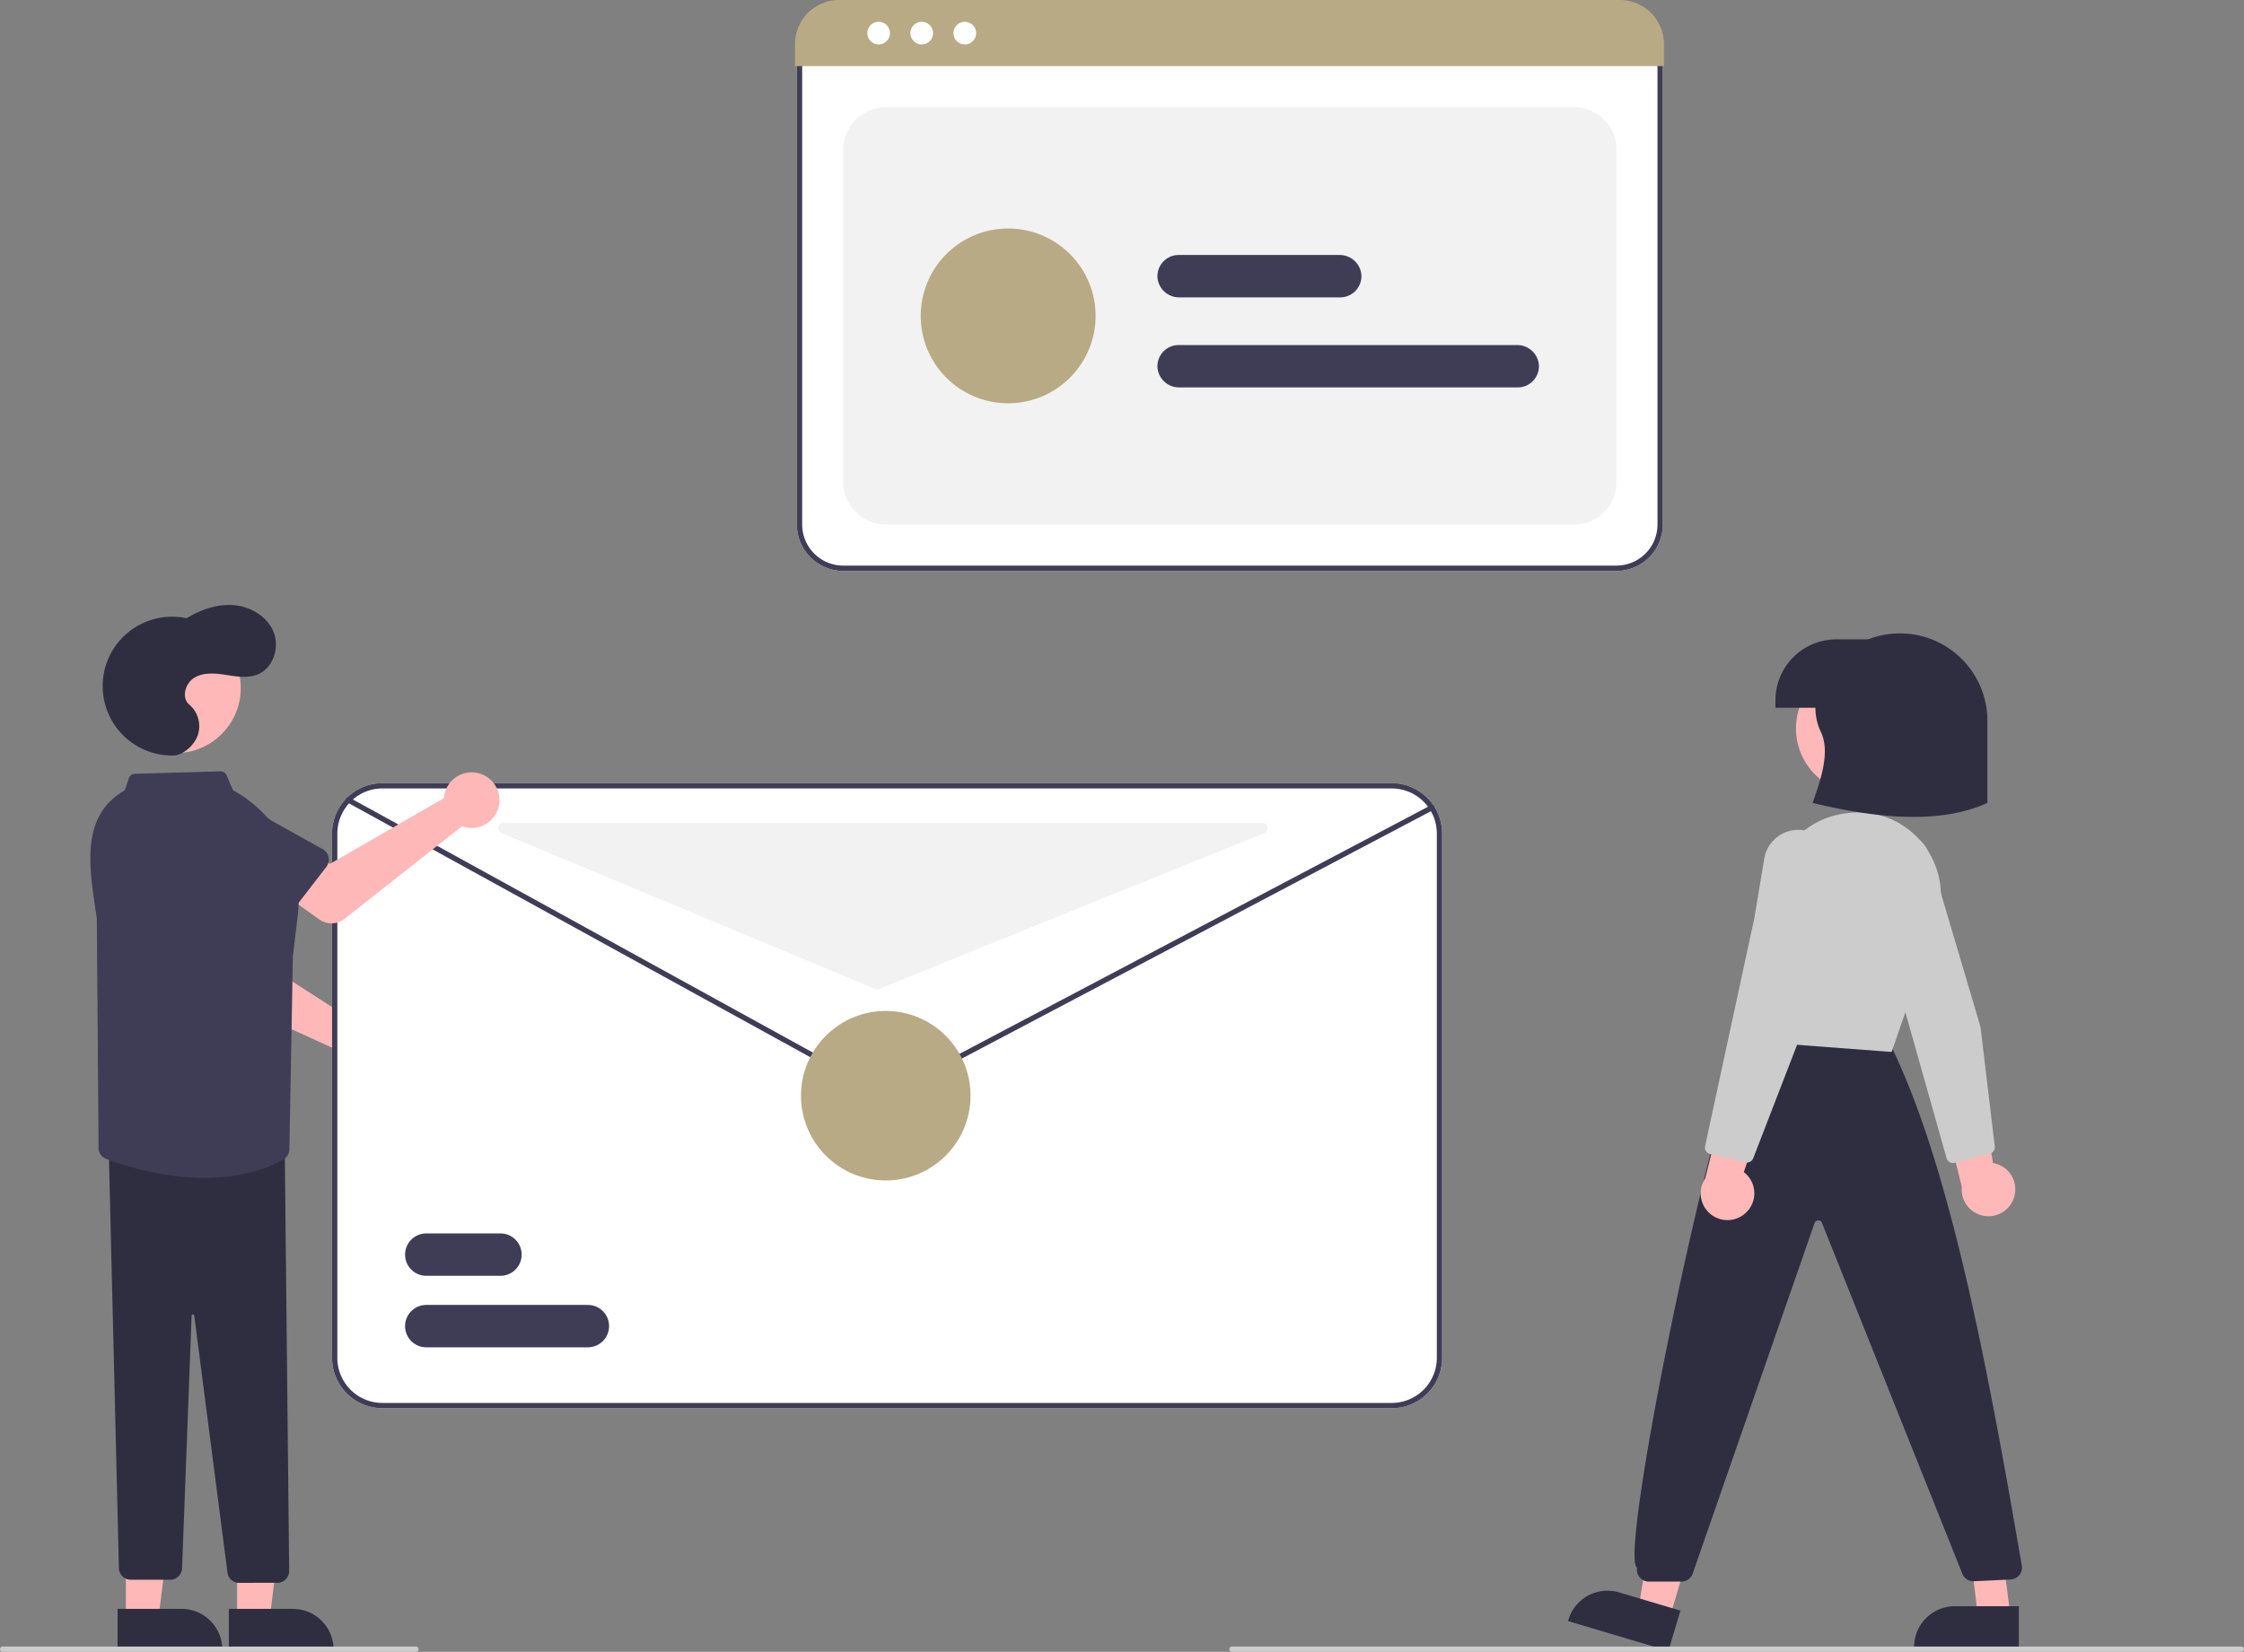 <svg xmlns="http://www.w3.org/2000/svg" data-name="Layer 1" viewBox="0 0 847 623.673"><rect x="0" y="0" width="847" height="623.673" fill="#808080" stroke="none"/><path d="M610.122 215.548H318.283a17.52 17.52 0 0 1-17.5-17.5V25.894a13.103 13.103 0 0 1 13.088-13.089h300.453a13.312 13.312 0 0 1 13.298 13.298v171.945a17.52 17.52 0 0 1-17.5 17.5Z" fill="#fff"/><path d="M610.122 215.548H318.283a17.52 17.52 0 0 1-17.5-17.5V25.894a13.103 13.103 0 0 1 13.088-13.089h300.453a13.312 13.312 0 0 1 13.298 13.298v171.945a17.52 17.52 0 0 1-17.5 17.5ZM313.872 14.805a11.1 11.1 0 0 0-11.089 11.089v172.154a15.518 15.518 0 0 0 15.5 15.5h291.839a15.518 15.518 0 0 0 15.5-15.5V26.103a11.31 11.31 0 0 0-11.298-11.298Z" fill="#3f3d56"/><path d="M334.283 198.048h259.839a16 16 0 0 0 16-16V56.5a16 16 0 0 0-16-16H334.283a16 16 0 0 0-16 16v125.548a16 16 0 0 0 16 16Z" fill="#f2f2f2"/><path d="M628.06 24.95h-328v-8.4A16.666 16.666 0 0 1 316.8 0h294.517a16.666 16.666 0 0 1 16.742 16.55Z" fill="#b8aa85"/><circle cx="331.647" cy="12.5" r="4.283" fill="#fff"/><circle cx="347.906" cy="12.5" r="4.283" fill="#fff"/><circle cx="364.165" cy="12.5" r="4.283" fill="#fff"/><path d="M380.533 152.274a33 33 0 1 1 33-33 33.037 33.037 0 0 1-33 33Z" fill="#b8aa85"/><path d="M572.872 146.274H445.154a8.19 8.19 0 0 1-8.264-7.452 8.009 8.009 0 0 1 7.982-8.548h127.683a8.212 8.212 0 0 1 8.3 7.486 8.009 8.009 0 0 1-7.983 8.514ZM505.872 112.274h-60.718a8.19 8.19 0 0 1-8.264-7.452 8.009 8.009 0 0 1 7.982-8.548h60.683a8.212 8.212 0 0 1 8.3 7.486 8.009 8.009 0 0 1-7.983 8.514Z" fill="#3f3d56"/><path d="M760.096 452.401a10.056 10.056 0 0 0-7.83-13.283l-6.03-35.222-13.556 12.692 7.804 31.502a10.11 10.11 0 0 0 19.612 4.311Z" fill="#ffb8b8"/><path d="m751.09 435.55-13.309 3.492a2.51 2.51 0 0 1-3.04-1.738l-23.915-84.73-7.225-21.616a13.019 13.019 0 0 1 13.907-17.052 13.01 13.01 0 0 1 10.925 9.23l19.11 64.593 5.394 45.106a2.51 2.51 0 0 1-1.315 2.507 2.462 2.462 0 0 1-.533.207Z" fill="#ccc"/><circle cx="702.453" cy="275.052" r="24.561" fill="#ffb8b8"/><path fill="#ffb8b8" d="m630.137 611.049-11.751-3.496 7.894-46.988 17.343 5.16-13.486 45.324z"/><path d="m629.745 623.331-37.89-11.273.143-.48a15.386 15.386 0 0 1 19.135-10.36l.001.001 23.141 6.886Z" fill="#2f2e41"/><path fill="#ffb8b8" d="M758.875 610.447h-12.26l-5.832-47.288 12.094.001 5.998 47.287z"/><path d="m762.002 622.331-39.53-.001v-.5a15.386 15.386 0 0 1 15.386-15.386h24.144ZM634.657 597.147h-12.31a4.5 4.5 0 0 1-4.425-5.314c-7.85-3.492 34.416-206.185 44.402-202.256l.329-.473 50.287 4.103c22.524 45.08 36.782 119.673 50.123 197.544a4.5 4.5 0 0 1-4.144 5.602l-13.83.67a4.479 4.479 0 0 1-4.397-2.822l-52.989-132.468a1.433 1.433 0 0 0-1.427-.943 1.47 1.47 0 0 0-1.382 1.007l-45.986 132.327a4.504 4.504 0 0 1-4.25 3.023Z" fill="#2f2e41"/><path d="m713.993 397.174-.384-.028-53.54-4.041 9.39-59.73a31.273 31.273 0 0 1 26.722-26.215q.617-.086 1.243-.169a30.9 30.9 0 0 1 28.086 11.24 31.29 31.29 0 0 1 5.354 30.17Z" fill="#ccc"/><path d="M750.146 303.147c-16.888 7.725-39.803 6.343-66 0 3.625-9.93 6.45-19.52 3.246-26.56a21.443 21.443 0 0 1-.703-17.164 33.01 33.01 0 0 1 30.457-20.276 33 33 0 0 1 33 33Z" fill="#2f2e41"/><path d="M693.146 241.392h21v25.825h-44v-2.825a23 23 0 0 1 23-23Z" fill="#2f2e41"/><path d="M658.91 457.957a10.056 10.056 0 0 0-.692-15.404l11.18-33.941-17.923 4.86-7.869 31.486a10.11 10.11 0 0 0 15.305 12.999Z" fill="#ffb8b8"/><path d="m658.851 438.849-13.392-3.151a2.51 2.51 0 0 1-1.872-2.96l18.582-86.058 3.746-22.48a13.019 13.019 0 0 1 20.277-8.547 13.01 13.01 0 0 1 5.325 13.273l-13.389 66.017-16.372 42.374a2.51 2.51 0 0 1-2.336 1.598 2.462 2.462 0 0 1-.569-.066ZM846 623.673H465a1 1 0 0 1 0-2h381a1 1 0 0 1 0 2Z" fill="#ccc"/><path d="M135.034 384.944a10.525 10.525 0 0 0-1.568.536l-41.674-26.884.575-12.034-18.049-3.241-3.088 21.205a8 8 0 0 0 4.594 8.43l51.327 23.43a10.497 10.497 0 1 0 7.883-11.442Z" fill="#ffb8b8"/><path d="m90.091 357.855-22.35-4.126a4.5 4.5 0 0 1-3.44-5.881l7.334-21.439a12.497 12.497 0 0 1 24.566 4.61l-.796 22.571a4.5 4.5 0 0 1-5.314 4.265Z" fill="#3f3d56"/><path d="M525.33 295.693h-381a18.89 18.89 0 0 0-9.36 2.47 18.527 18.527 0 0 0-1.97 1.29 18.964 18.964 0 0 0-7.67 15.24v198a19.017 19.017 0 0 0 19 19h381a19.017 19.017 0 0 0 19-19v-198a19.017 19.017 0 0 0-19-19Z" fill="#fff"/><path d="M525.33 295.693h-381a18.89 18.89 0 0 0-9.36 2.47 18.527 18.527 0 0 0-1.97 1.29 18.964 18.964 0 0 0-7.67 15.24v198a19.017 19.017 0 0 0 19 19h381a19.017 19.017 0 0 0 19-19v-198a19.017 19.017 0 0 0-19-19Zm17 217a17.024 17.024 0 0 1-17 17h-381a17.024 17.024 0 0 1-17-17v-198a17.095 17.095 0 0 1 11.78-16.18c.14-.04.27-.09.41-.13a16.996 16.996 0 0 1 4.81-.69h381a17.024 17.024 0 0 1 17 17Z" fill="#3f3d56"/><path d="M334.414 413.609a8.987 8.987 0 0 1-4.339-1.119L131.032 302.938a1 1 0 0 1 .965-1.752L331.04 410.738a6.982 6.982 0 0 0 6.641.059l202.32-106.73a1 1 0 1 1 .933 1.77l-202.32 106.729a8.992 8.992 0 0 1-4.2 1.043ZM188.897 481.693h-28a8 8 0 0 1 0-16h28a8 8 0 0 1 0 16ZM221.897 508.693h-61a8 8 0 0 1 0-16h61a8 8 0 0 1 0 16Z" fill="#3f3d56"/><circle cx="334.334" cy="413.693" r="32" fill="#b8aa85"/><path d="M189.277 314.519 330.3 373.357a2 2 0 0 0 1.52.008l145.392-58.838a2 2 0 0 0-.75-3.854H190.047a2 2 0 0 0-.77 3.846Z" fill="#f2f2f2"/><path d="M167.809 299.706a10.527 10.527 0 0 0-.24 1.64l-42.957 24.782-10.442-6.011-11.13 14.572 17.45 12.438a8 8 0 0 0 9.598-.234l44.296-34.946a10.497 10.497 0 1 0-6.575-12.241Z" fill="#ffb8b8"/><path d="m123.176 327.302-13.884 17.994a4.5 4.5 0 0 1-6.804.372l-15.717-16.32a12.497 12.497 0 0 1 15.326-19.745l19.713 11.023a4.5 4.5 0 0 1 1.366 6.676Z" fill="#3f3d56"/><circle cx="66.321" cy="259.777" r="24.561" fill="#ffb8b8"/><path fill="#ffb8b8" d="M89.505 611.447h12.26l5.832-47.288-18.094.001.002 47.287z"/><path d="m86.378 607.445 24.144-.001a15.386 15.386 0 0 1 15.387 15.386v.5l-39.53.001Z" fill="#2f2e41"/><path fill="#ffb8b8" d="M47.505 611.447h12.26l5.832-47.288-18.094.001.002 47.287z"/><path d="m44.378 607.445 24.144-.001A15.386 15.386 0 0 1 83.91 622.83v.5l-39.53.001ZM85.827 593.5 73.32 496.748a.492.492 0 0 0-.506-.467.475.475 0 0 0-.492.481l-3.594 95.35a4.486 4.486 0 0 1-4.497 4.331h-14.85a4.474 4.474 0 0 1-4.498-4.392l-3.855-158.865 66.456.664 1.659 159.376a4.503 4.503 0 0 1-1.579 3.32 4.438 4.438 0 0 1-3.459 1.04l-14.4.04a4.504 4.504 0 0 1-3.88-4.124Z" fill="#2f2e41"/><path d="M40.044 437.53a4.497 4.497 0 0 1-2.84-3.53l-.663-87.31c-2.937-19.44-6.41-38.488 10.586-48.338l1.497-4.493a2.51 2.51 0 0 1 2.3-1.709l32.243-.92a2.479 2.479 0 0 1 2.37 1.513l2.398 5.596.851.486a47.412 47.412 0 0 1 23.599 46.81l-1.844 15.564-1.31 72.738a4.539 4.539 0 0 1-2.361 3.887c-9.367 5.129-19.744 6.883-29.563 6.883-16.498 0-31.414-4.955-37.263-7.177Z" fill="#3f3d56"/><path d="M65.521 285.248a26.205 26.205 0 1 1 4.91-51.826c5.401-3.28 11.681-5.486 17.975-4.925s12.518 4.298 14.872 10.162-.175 13.595-6.027 15.978c-3.752 1.528-7.989.787-11.993.17s-8.371-1.018-11.856 1.048-5.051 7.606-1.93 10.189a10.738 10.738 0 0 1 3.084 11.82c-1.569 4.056-5.85 7.315-9.035 7.384Z" fill="#2f2e41"/><path d="M157 623.673H1a1 1 0 0 1 0-2h156a1 1 0 0 1 0 2Z" fill="#ccc"/></svg>